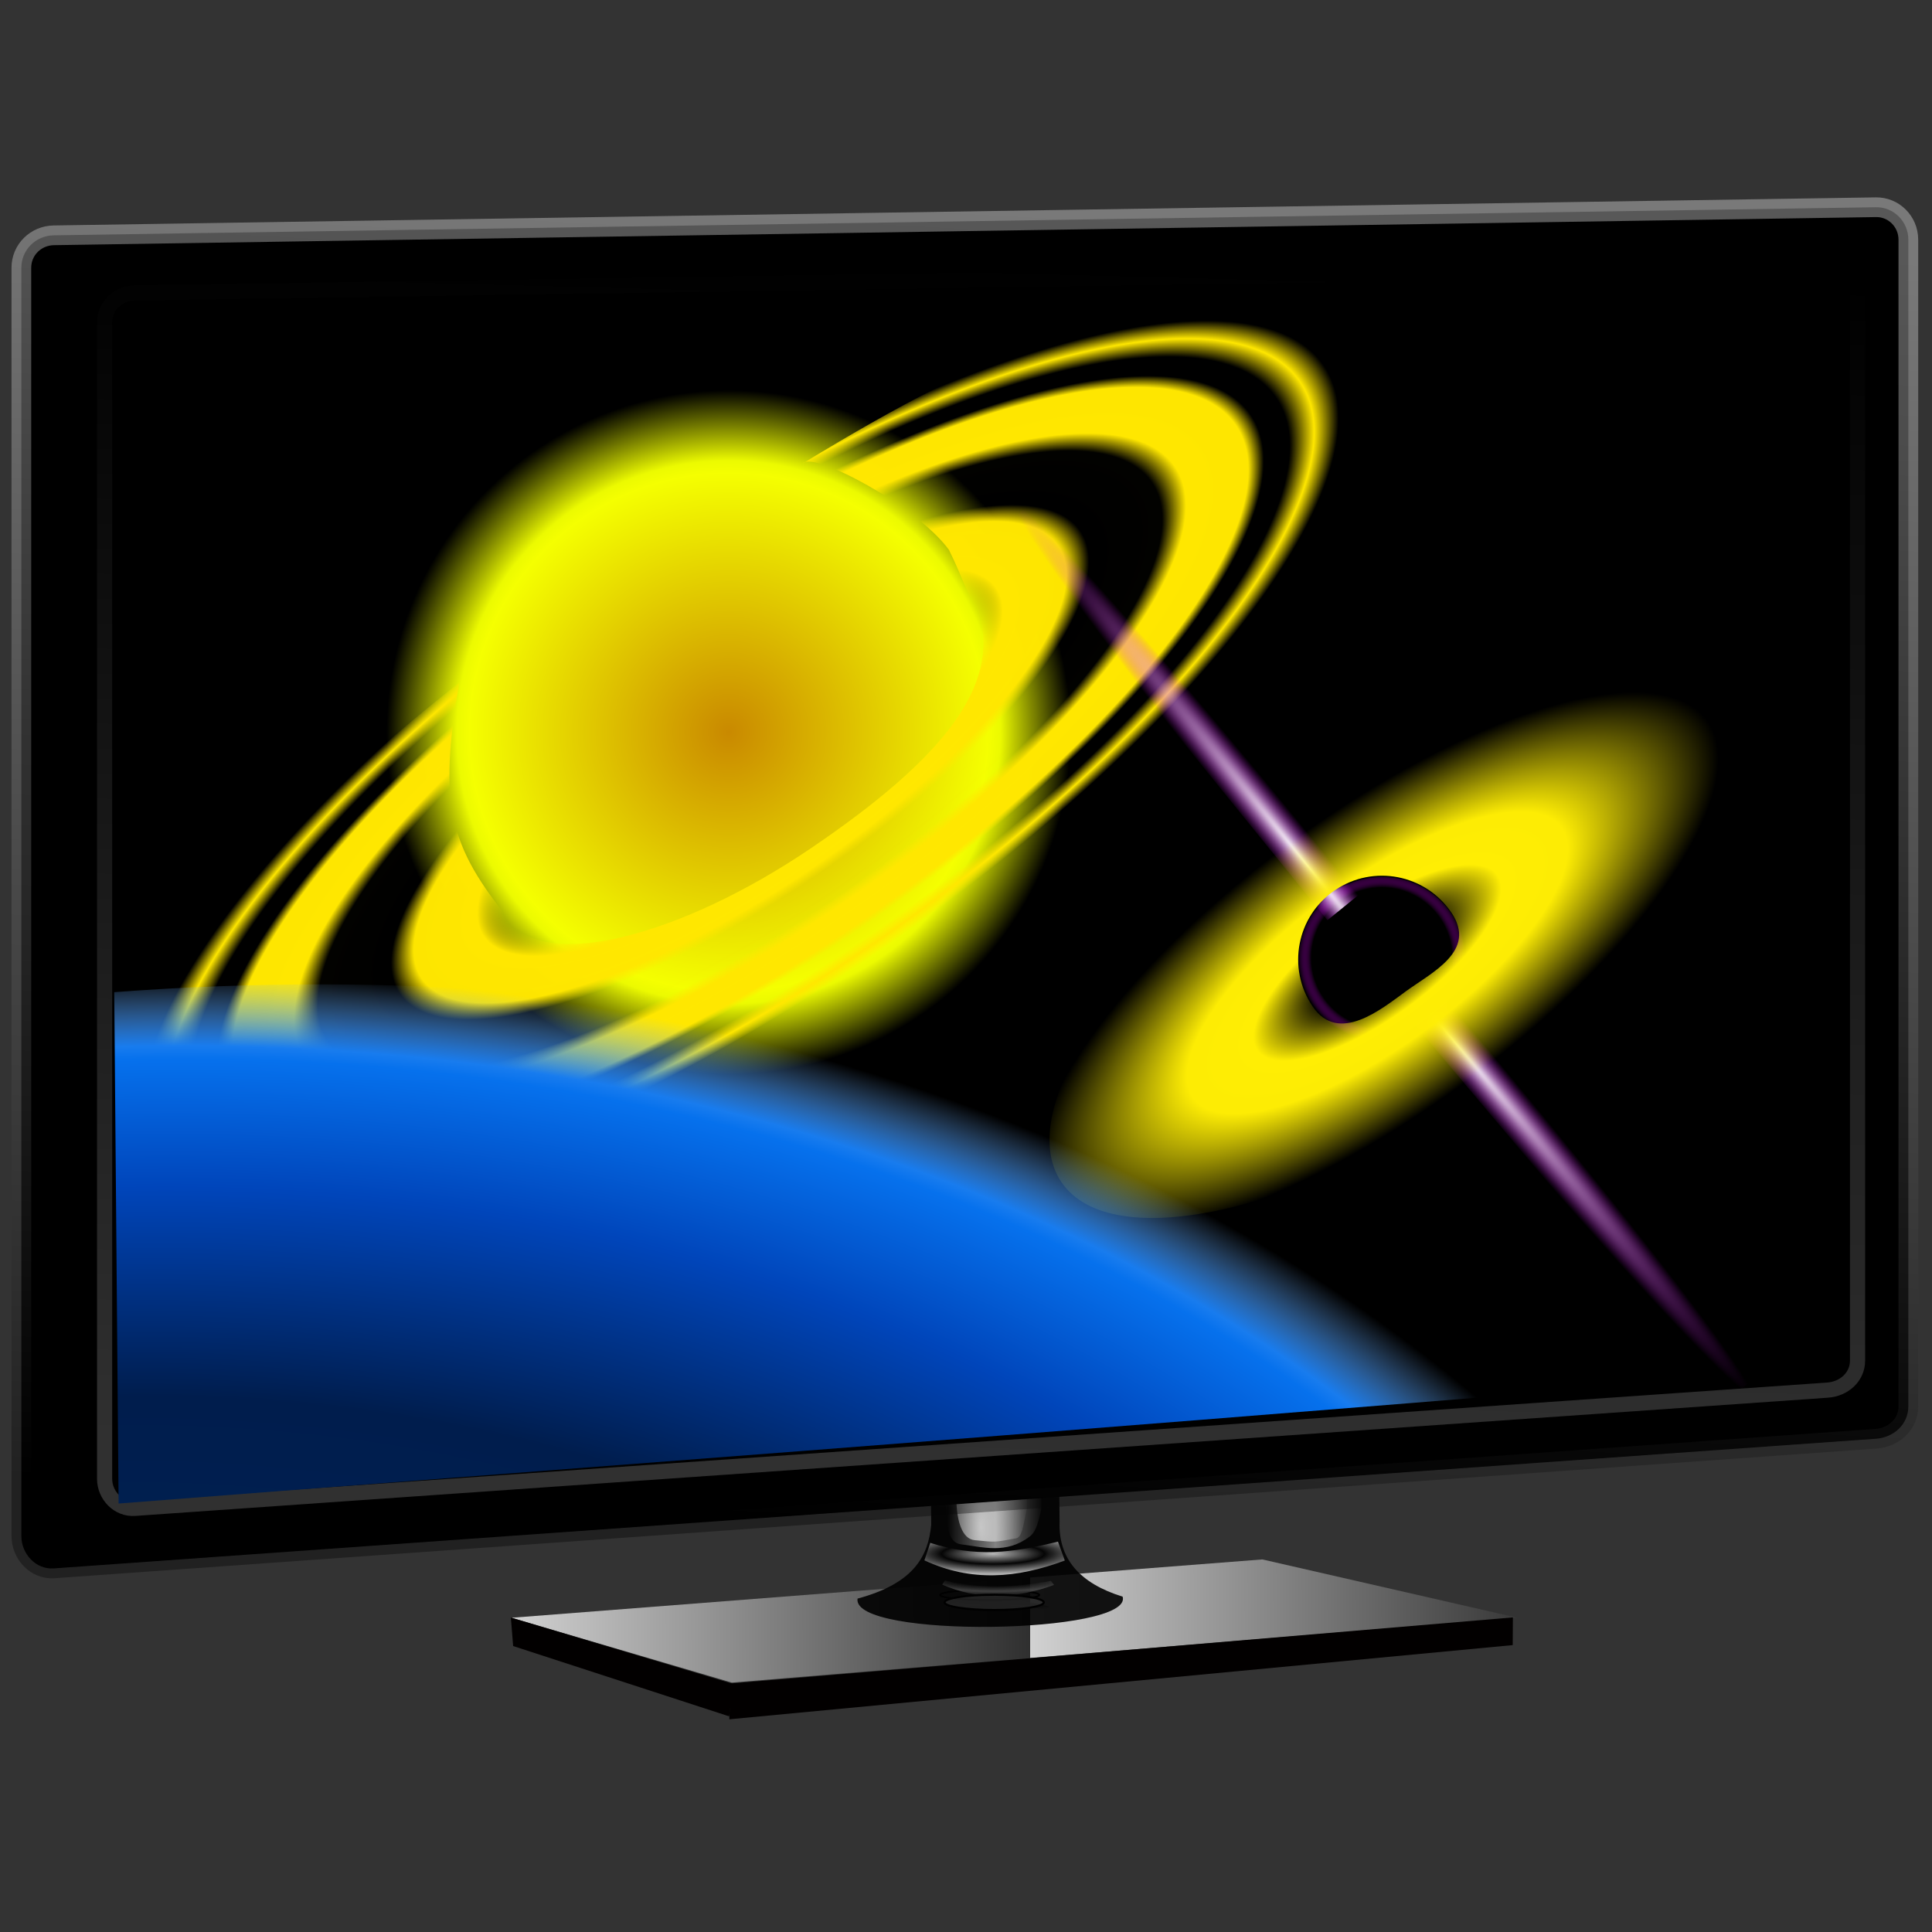 <?xml version="1.0" encoding="UTF-8" standalone="no"?>
<svg
   xmlns:dc="http://purl.org/dc/elements/1.1/"
   xmlns:cc="http://creativecommons.org/ns#"
   xmlns:rdf="http://www.w3.org/1999/02/22-rdf-syntax-ns#"
   xmlns:svg="http://www.w3.org/2000/svg"
   xmlns="http://www.w3.org/2000/svg"
   xmlns:xlink="http://www.w3.org/1999/xlink"
   xmlns:sodipodi="http://sodipodi.sourceforge.net/DTD/sodipodi-0.dtd"
   xmlns:inkscape="http://www.inkscape.org/namespaces/inkscape"
   width="255"
   height="255"
   viewBox="0 0 67.469 67.469"
   version="1.1"
   id="svg8"
   inkscape:version="1.0 (4035a4f, 2020-05-01)"
   sodipodi:docname="show-background.svg">
  <rect x="0" y="0" width="67.469" height="67.469" fill="#333333" stroke="none"/>
  <defs
     id="defs2">
    <linearGradient
       id="linearGradient1223"
       inkscape:collect="always">
      <stop
         stop-opacity="1"
         stop-color="#d2d2d2"
         id="stop1219" />
      <stop
         stop-opacity="1"
         stop-color="#2f2f2f"
         id="stop1221"
         offset="1" />
    </linearGradient>
    <linearGradient
       id="linearGradient4101"
       inkscape:collect="always">
      <stop
         stop-opacity="1"
         stop-color="#ffffff"
         id="stop4103" />
      <stop
         stop-opacity="1"
         stop-color="#000000"
         id="stop4105"
         offset="1" />
    </linearGradient>
    <linearGradient
       id="linearGradient905"
       inkscape:collect="always">
      <stop
         stop-opacity="1"
         stop-color="#000000"
         id="stop901" />
      <stop
         stop-opacity="0.996"
         stop-color="#8b8b8b"
         id="stop903"
         offset="1" />
    </linearGradient>
    <linearGradient
       gradientTransform="translate(9.429,1.407)"
       gradientUnits="userSpaceOnUse"
       y2="279.12"
       x2="23.07"
       y1="237.19"
       x1="24.17"
       id="linearGradient907"
       xlink:href="#linearGradient905"
       inkscape:collect="always" />
    <linearGradient
       id="linearGradient3328">
      <stop
         id="stop3330"
         stop-color="#ffffff"
         stop-opacity="0.5" />
      <stop
         offset="1"
         id="stop3332"
         stop-color="#ffffff"
         stop-opacity="0" />
    </linearGradient>
    <linearGradient
       id="linearGradient3320">
      <stop
         id="stop3322"
         stop-color="#ffffff"
         stop-opacity="0.659" />
      <stop
         offset="1"
         id="stop3324"
         stop-color="#ffffff"
         stop-opacity="0" />
    </linearGradient>
    <linearGradient
       id="linearGradient3312">
      <stop
         id="stop3314"
         stop-color="#575757"
         stop-opacity="0.714" />
      <stop
         id="stop3316"
         offset="1"
         stop-color="#515151"
         stop-opacity="0" />
    </linearGradient>
    <linearGradient
       id="linearGradient3298">
      <stop
         id="stop3300"
         stop-color="#ffffff"
         stop-opacity="0.714" />
      <stop
         offset="1"
         id="stop3302"
         stop-color="#ffffff"
         stop-opacity="0" />
    </linearGradient>
    <linearGradient
       inkscape:collect="always"
       xlink:href="#linearGradient3328"
       id="linearGradient3344"
       gradientUnits="userSpaceOnUse"
       gradientTransform="matrix(0.064,0,0,0.11,-14.501,200.932)"
       spreadMethod="reflect"
       x1="-532.65"
       y1="636.51"
       x2="-506.28"
       y2="636.51" />
    <radialGradient
       inkscape:collect="always"
       xlink:href="#linearGradient3320"
       id="radialGradient3346"
       gradientUnits="userSpaceOnUse"
       gradientTransform="matrix(0.082,-0.008,0.007,0.256,-10.102,102.606)"
       cx="-531.29"
       cy="649.88"
       fx="-531.29"
       fy="649.88"
       r="21.17" />
    <radialGradient
       inkscape:collect="always"
       xlink:href="#linearGradient3298"
       id="radialGradient3348"
       gradientUnits="userSpaceOnUse"
       gradientTransform="matrix(0.045,0,0,0.009,-24.723,268.202)"
       spreadMethod="reflect"
       cx="-532.51"
       cy="663.49"
       fx="-532.51"
       fy="663.49"
       r="39.844" />
    <radialGradient
       inkscape:collect="always"
       xlink:href="#linearGradient3312"
       id="radialGradient3350"
       gradientUnits="userSpaceOnUse"
       gradientTransform="matrix(0.035,0,0,0.005,-29.985,271.763)"
       spreadMethod="reflect"
       cx="-532.51"
       cy="663.49"
       fx="-532.51"
       fy="663.49"
       r="39.844" />
    <radialGradient
       inkscape:collect="always"
       xlink:href="#linearGradient3312"
       id="radialGradient3372"
       gradientUnits="userSpaceOnUse"
       gradientTransform="matrix(0.035,0,0,-0.004,-30.143,278.351)"
       spreadMethod="reflect"
       cx="-532.51"
       cy="663.49"
       fx="-532.51"
       fy="663.49"
       r="39.844" />
    <clipPath
       id="clipPath2059"
       clipPathUnits="userSpaceOnUse">
      <path
         stroke-miterlimit="4"
         stroke-width="0.048"
         stroke-linecap="butt"
         fill-opacity="1"
         stroke-linejoin="miter"
         stroke="none"
         fill-rule="evenodd"
         fill="#ffffff"
         stroke-opacity="1"
         stroke-dasharray="none"
         inkscape:connector-curvature="0"
         sodipodi:nodetypes="csscsscccccccs"
         id="path2061"
         d="m -10.1,231.685 c 3.559,2.506 4.832,-0.585 2.965,-3.064 -3.182,-4.225 -6.444,-9.84 -12.355,-15.913 -2.595,-2.669 -11.861,-7.808 -11.861,-7.808 0,0 -0.115,-2.188 -0.099,-3.064 0.011,-0.582 -0.566,-0.564 -0.89,-0.297 -0.782,0.645 -2.471,2.57 -2.471,2.57 l -1.68,-0.099 -1.087,-1.581 c -0.297,-0.411 -0.636,-0.346 -0.89,0 -0.545,1.85 -0.879,3.885 -3.459,3.954 l 4.448,3.954 c 7.766,1.553 15.579,5.585 20.262,14.332 0,0 4.526,5.194 7.116,7.018 z" />
    </clipPath>
    <clipPath
       clipPathUnits="userSpaceOnUse"
       id="clipPath2059-5">
      <path
         d="m -10.1,231.685 c 3.559,2.506 4.832,-0.585 2.965,-3.064 -3.182,-4.225 -6.444,-9.84 -12.355,-15.913 -2.595,-2.669 -11.861,-7.808 -11.861,-7.808 0,0 -0.115,-2.188 -0.099,-3.064 0.011,-0.582 -0.566,-0.564 -0.89,-0.297 -0.782,0.645 -2.471,2.57 -2.471,2.57 l -1.68,-0.099 -1.087,-1.581 c -0.297,-0.411 -0.636,-0.346 -0.89,0 -0.545,1.85 -0.879,3.885 -3.459,3.954 l 4.448,3.954 c 7.766,1.553 15.579,5.585 20.262,14.332 0,0 4.526,5.194 7.116,7.018 z"
         id="path2061-3"
         sodipodi:nodetypes="csscsscccccccs"
         inkscape:connector-curvature="0"
         stroke-dasharray="none"
         stroke-opacity="1"
         fill="#ffffff"
         fill-rule="evenodd"
         stroke="none"
         stroke-linejoin="miter"
         fill-opacity="1"
         stroke-linecap="butt"
         stroke-width="0.048"
         stroke-miterlimit="4" />
    </clipPath>
    <clipPath
       id="clipPath">
      <path
         d="m -515.73,435.564 v 5.838 c 0,9.743 -7.844,17.587 -17.587,17.587 h -135.051 c -9.743,0 -17.587,-7.844 -17.587,-17.587 v -5.838 z"
         id="rect5264"
         inkscape:connector-curvature="0"
         sodipodi:nodetypes="csssscc"
         fill="#1b1b1b"
         stroke="none"
         fill-opacity="0.95" />
    </clipPath>
    <clipPath
       id="clipPath2059-7"
       clipPathUnits="userSpaceOnUse">
      <path
         stroke-miterlimit="4"
         stroke-width="0.048"
         stroke-linecap="butt"
         fill-opacity="1"
         stroke-linejoin="miter"
         stroke="none"
         fill-rule="evenodd"
         fill="#ffffff"
         stroke-opacity="1"
         stroke-dasharray="none"
         inkscape:connector-curvature="0"
         sodipodi:nodetypes="csscsscccccccs"
         id="path2061-5"
         d="m -10.1,231.685 c 3.559,2.506 4.832,-0.585 2.965,-3.064 -3.182,-4.225 -6.444,-9.84 -12.355,-15.913 -2.595,-2.669 -11.861,-7.808 -11.861,-7.808 0,0 -0.115,-2.188 -0.099,-3.064 0.011,-0.582 -0.566,-0.564 -0.89,-0.297 -0.782,0.645 -2.471,2.57 -2.471,2.57 l -1.68,-0.099 -1.087,-1.581 c -0.297,-0.411 -0.636,-0.346 -0.89,0 -0.545,1.85 -0.879,3.885 -3.459,3.954 l 4.448,3.954 c 7.766,1.553 15.579,5.585 20.262,14.332 0,0 4.526,5.194 7.116,7.018 z" />
    </clipPath>
    <clipPath
       id="clipPath1162"
       clipPathUnits="userSpaceOnUse">
      <path
         id="path1164"
         d="m -65.65,239.846 c -9.358,0 -16.952,7.594 -16.952,16.952 0,9.358 7.594,16.941 16.952,16.941 0.292,0 0.579,-0.008 0.868,-0.022 2.123,-0.108 4.148,-0.606 5.995,-1.424 l 2.67,3.971 c -0.226,0.495 -0.245,0.964 -0.011,1.313 l 15.673,23.326 c 0.495,0.737 1.944,0.632 3.248,-0.245 1.304,-0.876 1.964,-2.177 1.468,-2.914 L -51.423,274.417 c -0.233,-0.347 -0.683,-0.499 -1.224,-0.478 l -2.558,-3.804 c 3.96,-3.1 6.507,-7.92 6.507,-13.337 0,-9.358 -7.594,-16.952 -16.952,-16.952 z m 0,2.581 c 7.929,0 14.371,6.442 14.371,14.371 0,7.929 -6.442,14.36 -14.371,14.36 -7.929,0 -14.349,-6.431 -14.349,-14.36 0,-0.248 -0.001,-0.489 0.011,-0.734 0.384,-7.586 6.657,-13.637 14.338,-13.637 z"
         inkscape:connector-curvature="0"
         stroke-dasharray="none"
         stroke-opacity="1"
         fill="#000000"
         stroke="none"
         stroke-linejoin="round"
         fill-opacity="0.347"
         stroke-linecap="round"
         stroke-width="0.071"
         stroke-miterlimit="4" />
    </clipPath>
    <linearGradient
       gradientUnits="userSpaceOnUse"
       y2="282.88"
       x2="31.74"
       y1="236.51"
       x1="34.26"
       id="linearGradient4107"
       xlink:href="#linearGradient4101"
       inkscape:collect="always" />
    <linearGradient
       inkscape:collect="always"
       id="linearGradient881">
      <stop
         stop-opacity="1"
         stop-color="#002f65"
         id="stop877" />
      <stop
         stop-opacity="1"
         stop-color="#001d4d"
         id="stop894"
         offset="0.708" />
      <stop
         stop-opacity="1"
         stop-color="#0045ba"
         id="stop891"
         offset="0.852" />
      <stop
         stop-opacity="1"
         stop-color="#0671ed"
         id="stop889"
         offset="0.941" />
      <stop
         stop-opacity="0.998"
         stop-color="#187cef"
         offset="0.95"
         id="stop896" />
      <stop
         stop-opacity="0"
         stop-color="#82bcff"
         offset="1"
         id="stop879" />
    </linearGradient>
    <linearGradient
       id="linearGradient889"
       inkscape:collect="always">
      <stop
         stop-opacity="1"
         stop-color="#ffee04"
         id="stop885" />
      <stop
         stop-opacity="0"
         stop-color="#ffee04"
         offset="0.162"
         id="stop893" />
      <stop
         stop-opacity="1"
         stop-color="#ffee04"
         id="stop895"
         offset="0.363" />
      <stop
         stop-opacity="0.991"
         stop-color="#ffee04"
         offset="0.558"
         id="stop897" />
      <stop
         stop-opacity="0"
         stop-color="#ffee04"
         id="stop887"
         offset="1" />
    </linearGradient>
    <linearGradient
       id="linearGradient869"
       inkscape:collect="always">
      <stop
         stop-opacity="1"
         stop-color="#ffffff"
         id="stop865" />
      <stop
         stop-opacity="0"
         stop-color="#d500ff"
         id="stop867"
         offset="1" />
    </linearGradient>
    <linearGradient
       inkscape:collect="always"
       id="linearGradient868">
      <stop
         stop-opacity="0.004"
         stop-color="#ffe700"
         id="stop864" />
      <stop
         stop-opacity="0"
         stop-color="#ffe700"
         id="stop890"
         offset="0.399" />
      <stop
         stop-opacity="1"
         stop-color="#ffe700"
         id="stop888"
         offset="0.439" />
      <stop
         stop-opacity="0.992"
         stop-color="#ffe700"
         id="stop886"
         offset="0.545" />
      <stop
         stop-opacity="0"
         stop-color="#ffe700"
         id="stop884"
         offset="0.583" />
      <stop
         stop-opacity="0.008"
         stop-color="#ffe700"
         id="stop882"
         offset="0.705" />
      <stop
         stop-opacity="1"
         stop-color="#ffe700"
         id="stop880"
         offset="0.745" />
      <stop
         stop-opacity="0.995"
         stop-color="#ffe700"
         id="stop878"
         offset="0.849" />
      <stop
         stop-opacity="0"
         stop-color="#ffe700"
         id="stop876"
         offset="0.875" />
      <stop
         stop-opacity="0"
         stop-color="#ffe700"
         id="stop874"
         offset="0.918" />
      <stop
         stop-opacity="0.998"
         stop-color="#ffe700"
         id="stop872"
         offset="0.959" />
      <stop
         stop-opacity="0"
         stop-color="#ffe700"
         offset="1"
         id="stop866" />
    </linearGradient>
    <linearGradient
       inkscape:collect="always"
       id="linearGradient856">
      <stop
         stop-opacity="1"
         stop-color="#000000"
         id="stop852" />
      <stop
         stop-opacity="0.992"
         stop-color="#000000"
         id="stop860"
         offset="0.84" />
      <stop
         stop-opacity="0"
         stop-color="#db00ff"
         offset="1"
         id="stop854" />
    </linearGradient>
    <linearGradient
       inkscape:collect="always"
       id="linearGradient844">
      <stop
         stop-opacity="1"
         stop-color="#c98900"
         id="stop840" />
      <stop
         stop-opacity="0.999"
         stop-color="#f5ff00"
         id="stop850"
         offset="0.758" />
      <stop
         stop-opacity="1"
         stop-color="#ecfa00"
         id="stop848"
         offset="0.794" />
      <stop
         stop-opacity="0"
         stop-color="#ecfa00"
         offset="1"
         id="stop842" />
    </linearGradient>
    <radialGradient
       inkscape:collect="always"
       xlink:href="#linearGradient844"
       id="radialGradient846"
       cx="23.16"
       cy="258.3"
       fx="23.16"
       fy="258.3"
       r="17.833"
       gradientTransform="matrix(0.825,0,0,0.825,20.914,36.716)"
       gradientUnits="userSpaceOnUse" />
    <radialGradient
       inkscape:collect="always"
       xlink:href="#linearGradient856"
       id="radialGradient858"
       cx="39.39"
       cy="269.02"
       fx="39.39"
       fy="269.02"
       r="13.584"
       gradientTransform="matrix(0.215,0,0,0.215,39.786,205.141)"
       gradientUnits="userSpaceOnUse" />
    <radialGradient
       inkscape:collect="always"
       xlink:href="#linearGradient868"
       id="radialGradient870"
       cx="20.938"
       cy="258.26"
       fx="20.938"
       fy="258.26"
       r="29.512"
       gradientTransform="matrix(0.851,-0.578,0.192,0.283,-26.895,190.116)"
       gradientUnits="userSpaceOnUse" />
    <radialGradient
       inkscape:collect="always"
       xlink:href="#linearGradient869"
       id="radialGradient909"
       cx="49.747"
       cy="242.91"
       fx="49.747"
       fy="242.91"
       r="1.255"
       gradientTransform="matrix(0.584,0,0,12.948,-157.248,-2914.698)"
       gradientUnits="userSpaceOnUse" />
    <radialGradient
       r="1.255"
       fy="242.91"
       fx="49.747"
       cy="242.91"
       cx="49.747"
       gradientTransform="matrix(0.584,0,0,12.948,-161.45,-3381.16)"
       gradientUnits="userSpaceOnUse"
       id="radialGradient873"
       xlink:href="#linearGradient869"
       inkscape:collect="always" />
    <radialGradient
       gradientUnits="userSpaceOnUse"
       gradientTransform="matrix(0.671,-0.494,0.179,0.243,-30.775,219.233)"
       r="17.16"
       fy="272.12"
       fx="44.954"
       cy="272.12"
       cx="44.954"
       id="radialGradient891"
       xlink:href="#linearGradient889"
       inkscape:collect="always" />
    <radialGradient
       inkscape:collect="always"
       xlink:href="#linearGradient881"
       id="radialGradient883"
       cx="-3.739"
       cy="408.96"
       fx="-3.739"
       fy="408.96"
       r="26.734"
       gradientTransform="matrix(2.488,-0.169,-0.027,1.885,20.445,-457.405)"
       gradientUnits="userSpaceOnUse" />
    <linearGradient
       spreadMethod="repeat"
       gradientUnits="userSpaceOnUse"
       y2="286.08"
       x2="35.967"
       y1="286.14"
       x1="17.859"
       id="linearGradient1225"
       xlink:href="#linearGradient1223"
       inkscape:collect="always" />
  </defs>
  <sodipodi:namedview
     inkscape:deskcolor="#ff0000"
     inkscape:pagecheckerboard="0"
     inkscape:showpageshadow="2"
     id="base"
     pagecolor="#ff0000"
     bordercolor="#666666"
     borderopacity="1.0"
     inkscape:pageopacity="0"
     inkscape:pageshadow="2"
     inkscape:zoom="3.6235294"
     inkscape:cx="127.5"
     inkscape:cy="127.5"
     inkscape:document-units="mm"
     inkscape:current-layer="layer1"
     showgrid="false"
     units="px"
     inkscape:snap-to-guides="false"
     inkscape:snap-grids="false"
     inkscape:snap-others="false"
     inkscape:object-nodes="false"
     inkscape:snap-nodes="false"
     inkscape:snap-global="false"
     inkscape:window-width="1920"
     inkscape:window-height="1056"
     inkscape:window-x="0"
     inkscape:window-y="0"
     inkscape:window-maximized="1"
     inkscape:document-rotation="0" />
  <g
     inkscape:label="Layer 1"
     inkscape:groupmode="layer"
     id="layer1"
     transform="translate(0,-229.531)">
    <path
       stroke-miterlimit="4"
       stroke-width="0.529"
       stroke-linecap="round"
       fill-opacity="1"
       stroke-linejoin="round"
       stroke="none"
       fill="url(#linearGradient1225)"
       stroke-opacity="1"
       stroke-dasharray="none"
       sodipodi:nodetypes="ccccc"
       d="m 17.859,286.027 26.224,-2.038 8.905,2.037 -27.432,2.264 z"
       id="rect917" />
    <path
       stroke-miterlimit="4"
       stroke-width="0.529"
       stroke-linecap="round"
       fill-opacity="1"
       stroke-linejoin="round"
       stroke="none"
       fill="#020000"
       stroke-opacity="1"
       stroke-dasharray="none"
       sodipodi:nodetypes="ccccc"
       d="m 17.92,287.014 -0.08,-0.996 7.76,2.317 -0.134,1.135 z"
       id="rect920" />
    <path
       stroke-miterlimit="4"
       stroke-width="0.529"
       stroke-linecap="round"
       fill-opacity="1"
       stroke-linejoin="round"
       stroke="none"
       fill="#020000"
       stroke-opacity="1"
       stroke-dasharray="none"
       id="path923"
       d="m 25.468,289.572 0.047,-1.251 27.318,-2.307 -0.006,0.967 z"
       sodipodi:nodetypes="ccccc" />
    <g
       transform="translate(83.363,9.619)"
       id="g1584">
      <path
         stroke-width="0.06"
         stroke-linecap="butt"
         fill-opacity="1"
         stroke-linejoin="miter"
         stroke="none"
         fill-rule="evenodd"
         fill="url(#radialGradient3372)"
         stroke-opacity="1"
         d="m -50.521,276.116 c 1.207,-0.194 2.446,-0.163 3.701,-0.009 l 0.108,-0.095 c -1.396,-0.342 -2.7,-0.348 -3.904,0.009 z"
         id="path3362"
         sodipodi:nodetypes="ccccc"
         inkscape:connector-curvature="0" />
      <ellipse
         stroke-width="0.06"
         fill-opacity="0.275"
         stroke="#000000"
         fill="#696969"
         stroke-opacity="1"
         stroke-dasharray="none"
         stroke-miterlimit="4"
         transform="scale(1,-1)"
         id="path3364"
         cx="-48.802"
         cy="-275.61"
         rx="1.732"
         ry="0.179" />
      <path
         stroke-width="0.073"
         stroke-linecap="butt"
         fill-opacity="0.91"
         stroke-linejoin="miter"
         stroke="none"
         fill-rule="evenodd"
         fill="#000000"
         stroke-opacity="1"
         d="m -50.896,268.294 0.053,4.863 c -0.103,1.075 -0.577,2.044 -2.573,2.581 -0.222,1.413 9.646,1.24 9.258,-0.068 -1.508,-0.466 -2.25,-1.334 -2.202,-2.615 l -0.053,-4.761 z"
         id="path3290"
         sodipodi:nodetypes="ccccccc"
         inkscape:connector-curvature="0" />
      <path
         stroke-width="0.084"
         stroke-linecap="butt"
         fill-opacity="1"
         stroke-linejoin="miter"
         stroke="none"
         fill-rule="evenodd"
         fill="url(#linearGradient3344)"
         stroke-opacity="1"
         d="m -50.387,268.209 3.35,0.151 0.035,4.277 c -0.134,0.606 -0.232,0.802 -0.403,0.934 -0.816,0.627 -1.639,0.364 -2.403,0.271 -0.432,-0.053 -0.491,-0.623 -0.509,-1.235 z"
         id="path3292"
         sodipodi:nodetypes="cccsscc"
         inkscape:connector-curvature="0" />
      <path
         stroke-width="0.088"
         stroke-linecap="butt"
         fill-opacity="1"
         stroke-linejoin="miter"
         stroke="none"
         fill-rule="evenodd"
         fill="url(#radialGradient3346)"
         stroke-opacity="1"
         sodipodi:nodetypes="cccsscc"
         id="path3294"
         d="m -50.103,268.326 2.719,0.065 -0.123,4.232 c -0.134,0.655 -0.182,0.975 -0.368,1.009 -0.816,0.149 -0.692,0.136 -1.456,0.065 -0.433,-0.04 -0.614,-0.674 -0.631,-1.335 z"
         inkscape:connector-curvature="0" />
      <path
         stroke-width="0.073"
         stroke-linecap="butt"
         fill-opacity="1"
         stroke-linejoin="miter"
         stroke="none"
         fill-rule="evenodd"
         fill="url(#radialGradient3348)"
         stroke-opacity="1"
         d="m -50.875,273.792 c 1.562,0.506 2.835,0.358 4.458,-0.043 l 0.239,0.659 c -1.672,0.621 -3.261,0.758 -4.903,-0.006 z"
         id="path3296"
         sodipodi:nodetypes="ccccc"
         inkscape:connector-curvature="0" />
      <path
         stroke-width="0.073"
         stroke-linecap="butt"
         fill-opacity="1"
         stroke-linejoin="miter"
         stroke="none"
         fill-rule="evenodd"
         fill="url(#radialGradient3350)"
         stroke-opacity="1"
         sodipodi:nodetypes="ccccc"
         id="path3308"
         d="m -50.364,275.106 c 1.207,0.29 2.446,0.244 3.701,0.013 l 0.108,0.142 c -1.396,0.511 -2.7,0.521 -3.904,-0.013 z"
         inkscape:connector-curvature="0" />
      <ellipse
         stroke-width="0.073"
         fill-opacity="0.275"
         stroke="#000000"
         fill="#696969"
         stroke-opacity="1"
         stroke-dasharray="none"
         stroke-miterlimit="4"
         id="path3318"
         cx="-48.644"
         cy="275.87"
         rx="1.732"
         ry="0.267" />
    </g>
    <path
       stroke-miterlimit="4"
       stroke-width="0.688"
       stroke-linecap="round"
       fill-opacity="1"
       stroke-linejoin="round"
       stroke="url(#linearGradient4107)"
       fill="#000000"
       stroke-opacity="0.347"
       stroke-dasharray="none"
       sodipodi:nodetypes="sssssssss"
       d="m 1.878,237.749 63.633,-0.981 c 0.627,-0.01 1.132,0.505 1.132,1.132 v 40.743 c 0,0.627 -0.506,1.088 -1.132,1.132 l -63.633,4.528 c -0.626,0.044 -1.132,-0.505 -1.132,-1.132 v -44.29 c 0,-0.627 0.505,-1.122 1.132,-1.132 z"
       id="rect896" />
    <path
       stroke-miterlimit="4"
       stroke-width="0.529"
       stroke-linecap="round"
       fill-opacity="1"
       stroke-linejoin="round"
       stroke="url(#linearGradient907)"
       fill="#000000"
       stroke-opacity="0.347"
       stroke-dasharray="none"
       id="path899"
       d="M 4.704,239.76 63.817,238.865 c 0.583,-0.009 1.052,0.46 1.052,1.032 v 37.148 c 0,0.572 -0.47,0.992 -1.052,1.032 l -59.112,4.129 c -0.581,0.041 -1.052,-0.46 -1.052,-1.032 v -40.382 c 0,-0.572 0.469,-1.023 1.052,-1.032 z"
       sodipodi:nodetypes="sssssssss" />
    <g
       transform="matrix(0.812,0,0,0.812,-7.05,52.255)"
       id="g1211">
      <path
         stroke-miterlimit="4"
         stroke-width="0.447"
         stroke-linecap="round"
         fill-opacity="1"
         stroke="none"
         fill="url(#radialGradient846)"
         stroke-opacity="1"
         d="m 54.729,249.808 c 0,8.125 -6.587,14.712 -14.712,14.712 -8.125,0 -14.712,-6.587 -14.712,-14.712 0,-8.125 6.587,-14.712 14.712,-14.712 8.125,0 14.712,6.587 14.712,14.712 z"
         id="path3767" />
      <path
         stroke-width="0.354"
         stroke-linecap="round"
         fill-opacity="1"
         stroke-linejoin="round"
         stroke="none"
         fill="url(#radialGradient870)"
         stroke-opacity="0.845"
         id="path862"
         d="m 49.493,241.969 c 0.595,1.188 0.745,1.857 1.282,2.682 0.955,3.138 -1.495,6.268 -7.199,10.137 -5.704,3.87 -11.506,5.27 -12.959,3.128 -2.584,-3.166 -3.109,-4.97 -2.178,-10.241 -10.937,8.556 -15.782,16.411 -13.041,20.448 3.13,4.61 16.915,0.712 30.79,-8.707 13.875,-9.419 22.586,-20.793 19.456,-25.403 -0.89,-1.31 -2.64,-1.933 -5.009,-1.938 -5.211,-0.01 -8.807,0.922 -17.419,6.172 0.43,-0.525 4.881,1.808 6.277,3.721 z"
         sodipodi:nodetypes="cccccsssscc" />
    </g>
    <rect
       stroke-width="0.225"
       stroke-linecap="round"
       fill-opacity="1"
       stroke-linejoin="round"
       stroke="none"
       fill="url(#radialGradient873)"
       stroke-opacity="0.845"
       id="rect871"
       width="1.465"
       height="17.819"
       x="-133.07"
       y="-251.87"
       transform="matrix(0.765,-0.644,-0.644,-0.765,0,0)"
       inkscape:transform-center-x="-6.2650659"
       inkscape:transform-center-y="7.6436047" />
    <path
       stroke-miterlimit="4"
       stroke-width="0.108"
       stroke-linecap="round"
       fill-opacity="1"
       stroke="none"
       fill="url(#radialGradient858)"
       stroke-opacity="1"
       id="path3769"
       d="m 51.195,263.084 c 0,1.616 -1.31,2.926 -2.926,2.926 -1.616,0 -2.926,-1.31 -2.926,-2.926 0,-1.616 1.31,-2.926 2.926,-2.926 1.616,0 2.926,1.31 2.926,2.926 z" />
    <rect
       stroke-width="0.225"
       stroke-linecap="round"
       fill-opacity="1"
       stroke-linejoin="round"
       stroke="none"
       fill="url(#radialGradient909)"
       stroke-opacity="0.845"
       y="214.59"
       x="-128.86"
       height="17.819"
       width="1.465"
       id="rect899"
       inkscape:transform-center-x="7.019509"
       inkscape:transform-center-y="-8.8936561"
       transform="rotate(-39.052)" />
    <path
       sodipodi:nodetypes="scscssssss"
       stroke-width="0.355"
       stroke-linecap="round"
       fill-opacity="1"
       stroke-linejoin="round"
       stroke="none"
       fill="url(#radialGradient891)"
       stroke-opacity="0.568"
       id="ellipse881"
       d="m 45.654,258.241 c -6.475,4.384 -10.321,10.012 -8.588,12.571 1.732,2.558 8.386,1.078 14.861,-3.306 6.475,-4.384 10.32,-10.012 8.588,-12.571 -1.732,-2.558 -8.386,-1.078 -14.861,3.306 z m 0.967,2.375 c 1.338,-0.906 3.157,-0.556 4.063,0.782 0.906,1.338 -0.67,2.083 -1.586,2.749 -0.846,0.615 -2.354,1.87 -3.26,0.532 -0.906,-1.338 -0.556,-3.157 0.782,-4.063 z" />
    <path
       stroke-width="0.593"
       stroke-linecap="round"
       fill-opacity="1"
       stroke-linejoin="round"
       fill="url(#radialGradient883)"
       stroke-opacity="0.568"
       sodipodi:nodetypes="cccc"
       d="m 3.99,264.179 c 19.679,-1.479 37.789,3.076 53.469,13.682 -22.146,1.822 -38.249,3.001 -53.317,4.176 z"
       id="path873" />
  </g>
</svg>
